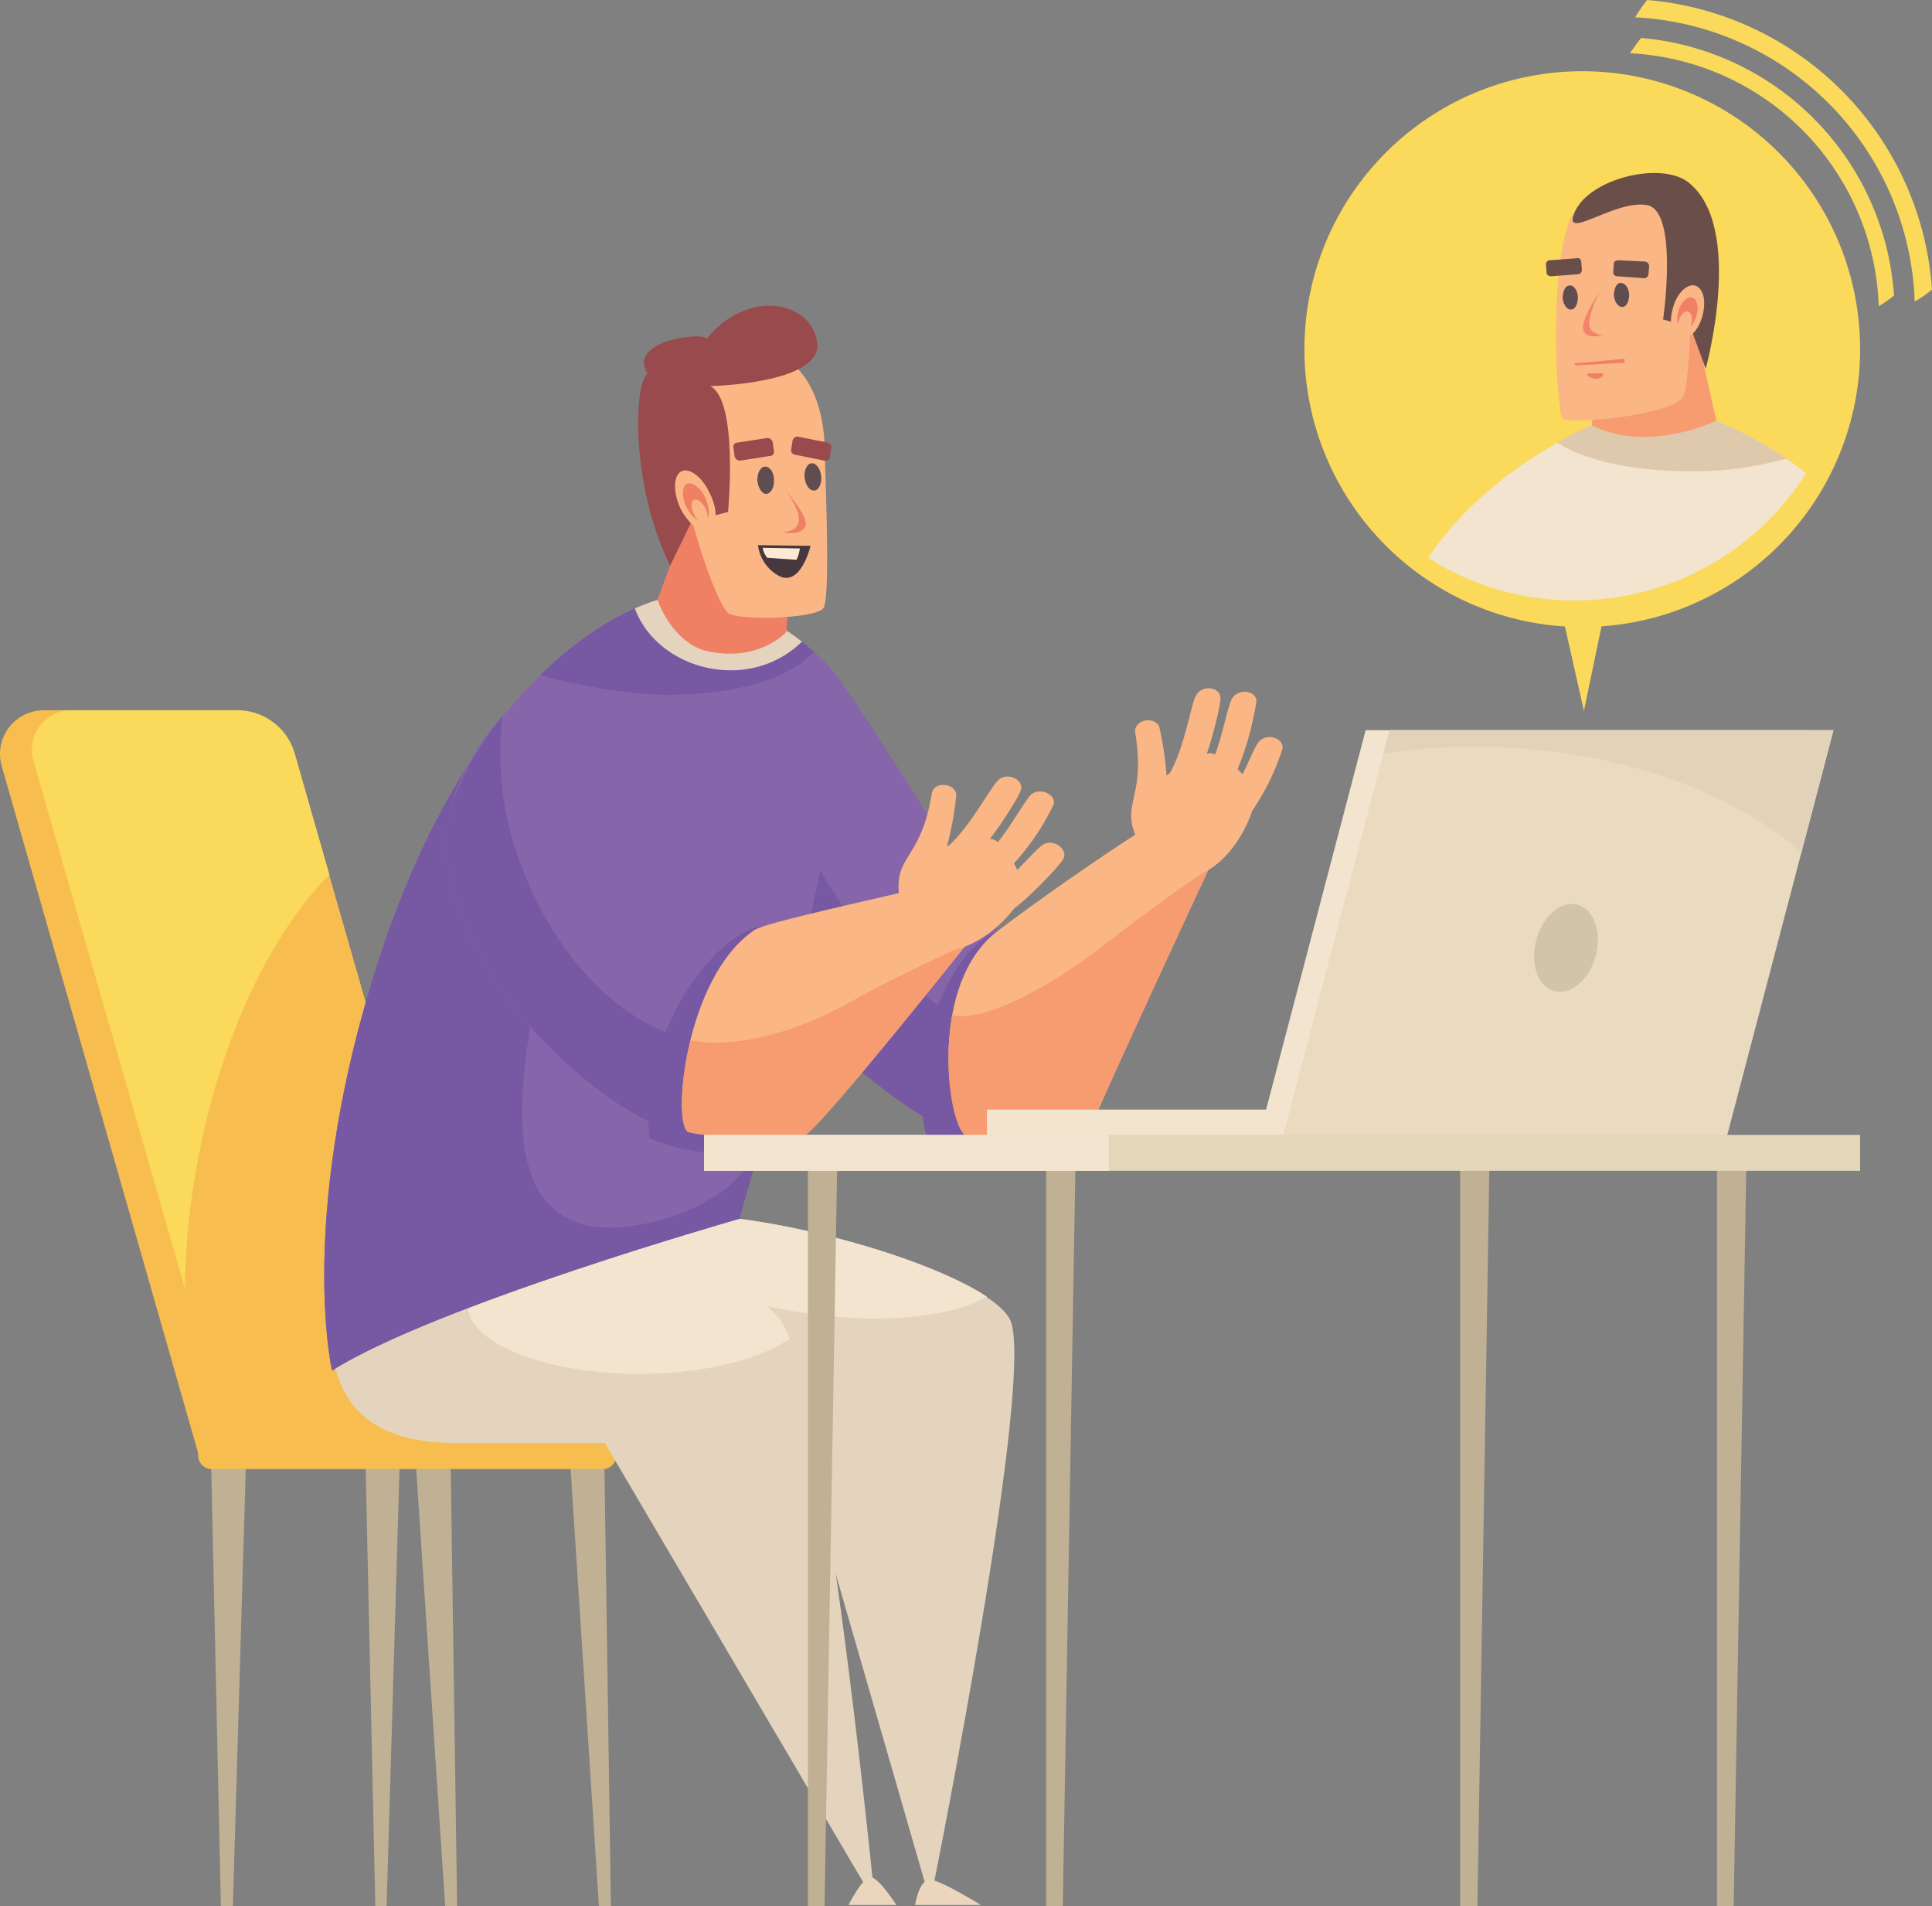 <svg xmlns="http://www.w3.org/2000/svg" width="199.501" height="196.826" viewBox="0 0 199.501 196.826"><rect x="0" y="0" width="199.501" height="196.826" fill="#808080" stroke="none"/><g transform="translate(-5493.079 -2735)"><path d="M6646.021,3749c5.43,7.354,19.793,31.269,20.205,32.026.481.687-3.229,16.012-6.186,15.669-6.391-.825-20.273-14.707-21.51-16.494C6637.362,3778.414,6646.021,3749,6646.021,3749Z" transform="translate(-1066.631 -944.314)" fill="#8665aa"/><path d="M6646.653,3977.8a49.011,49.011,0,0,1-4.879-8.8c-2.062,7.491-3.987,15.188-3.368,16.082,1.167,1.787,15.05,15.669,21.51,16.494,1.993.275,4.536-5.773,5.911-9.965C6660.466,3991.816,6652.7,3986.387,6646.653,3977.8Z" transform="translate(-1066.506 -1149.194)" fill="#7658a3"/><path d="M6886.287,4132c-4.673.068-11,12.165-7.972,22.4,0,0,8.316,2.2,12.782-2.13C6895.5,4148.013,6886.287,4132,6886.287,4132Z" transform="translate(-1289.302 -1300.992)" fill="#7658a3"/><path d="M7453,2870.727A28.693,28.693,0,1,0,7481.657,2842,28.7,28.7,0,0,0,7453,2870.727Z" transform="translate(-1825.227 -99.647)" fill="#fad95b"/><path d="M5516.988,3802h-19.311a4.523,4.523,0,0,0-4.4,5.841l20.342,71.129h30.651l-20.617-71.885A6.909,6.909,0,0,0,5516.988,3802Z" transform="translate(0 -993.671)" fill="#f7be4f"/><path d="M5811.03,4966.664h1.237l1.375-46.664H5810Z" transform="translate(-295.141 -2034.838)" fill="#c0b094"/><path d="M6043.031,4966.664h1.168l1.375-46.664H6042Z" transform="translate(-511.197 -2034.838)" fill="#c0b094"/><path d="M6120.093,4966.664h1.236l-.687-46.664H6117Z" transform="translate(-581.043 -2034.838)" fill="#c0b094"/><path d="M6352.023,4966.664h1.238l-.687-46.664H6349Z" transform="translate(-797.099 -2034.838)" fill="#c0b094"/><path d="M5832.784,4889h-40.41a1.378,1.378,0,0,0-1.375,1.374v.894a1.379,1.379,0,0,0,1.375,1.375h40.41a1.378,1.378,0,0,0,1.374-1.375v-.894A1.378,1.378,0,0,0,5832.784,4889Z" transform="translate(-277.447 -2005.968)" fill="#f7be4f"/><path d="M5557.731,3850.588c2.2-13.676,7.56-25.153,13.951-31.613l-3.574-12.508a6.184,6.184,0,0,0-5.91-4.467h-17.181a4.1,4.1,0,0,0-3.917,5.154l15.669,54.567A70.31,70.31,0,0,1,5557.731,3850.588Z" transform="translate(-44.591 -993.671)" fill="#fad95b"/><path d="M6279.082,4582.384h-15.188c-10.1,0-20.067-13.47-12.783-20.067,2.955-2.68,7.766-3.368,14.088-3.574,11.958-.412,32.988,5.979,35.737,10.79,2.886,5.085-7.835,58.416-7.835,58.416l-.756.343Z" transform="translate(-703.608 -1698.389)" fill="#e4d4be"/><path d="M6467.082,4560c-1.374.756-5.017,1.649-5.154,2.749-.275,3.437,10.034,6.873,19.586,7.766,6.735.618,12.714-.275,15.738-2.062C6491.41,4564.6,6477.253,4560.481,6467.082,4560Z" transform="translate(-902.26 -1699.578)" fill="#f2e4ce"/><path d="M6017.55,4586.315h-15.257c-10.034,0-13.882-4.879-12.989-15.257,0,0,15.051-8.316,22.266-8.109,6.392.137,19.793,5.7,23.985,10.515,4.4,5.086,9.69,58.416,9.69,58.416l-.687.343Z" transform="translate(-462.007 -1702.321)" fill="#e4d4be"/><path d="M6229.263,4604.446a9.033,9.033,0,0,0-1.1-2.062c-2.612-3.024-8.8-6.323-14.639-8.384-9.69.069-17.524,3.161-17.524,7.01,0,3.917,7.972,7.078,17.73,7.078C6220.4,4608.088,6226.239,4606.577,6229.263,4604.446Z" transform="translate(-654.614 -1731.242)" fill="#f2e4ce"/><path d="M5981.107,3706.41c10.653-6.735,42.06-15.669,42.06-15.669s12.988-51.2,10.79-54.979c-2.2-3.848-8.935-8.315-14.089-9.483-5.085-1.169-24.054,5.223-34.637,39.928C5977.6,3691.29,5981.107,3706.41,5981.107,3706.41Z" transform="translate(-453.741 -829.907)" fill="#8665aa"/><path d="M6322.25,3626.386c-2.818-.618-9.759,1.031-17.25,8.316a54.643,54.643,0,0,0,12.646,2.062c7.079,0,12.714-1.375,15.6-4.467A28.234,28.234,0,0,0,6322.25,3626.386Z" transform="translate(-756.123 -830.016)" fill="#7658a3"/><path d="M6454.491,3626.332c-1.443-.344-4.192,0-7.491,1.443,1.305,3.642,5.292,6.391,9.9,6.391a10.378,10.378,0,0,0,7.354-2.955A27.715,27.715,0,0,0,6454.491,3626.332Z" transform="translate(-888.364 -829.962)" fill="#e4d4be"/><path d="M6007.086,3853.421c-10.034-2.887-6.186-19.105-1.993-36.9,1.993-8.522-1.993-21.374-7.354-14.295-4.535,6.048-9,14.5-12.508,26.046-7.628,25.084-4.124,40.2-4.124,40.2,10.653-6.735,42.06-15.669,42.06-15.669s.963-3.3,2.337-8.178C6022.823,3852.39,6011.071,3854.589,6007.086,3853.421Z" transform="translate(-453.741 -991.968)" fill="#7658a3"/><path d="M6481,3487l4.054-11,9.828,4.467-.55,9.827s-2.68,3.093-7.972,2.062C6482.511,3491.6,6481,3487,6481,3487Z" transform="translate(-920.027 -690.075)" fill="#f08064"/><path d="M6518.109,3289.931c-1.854-2.13-5.772-15.257-4.879-18.556s6.254-8.453,8.729-8.384c2.474,0,5.979,3.161,6.185,9.69.206,6.6.55,16.013-.138,16.837C6527.113,3290.618,6518.865,3290.824,6518.109,3289.931Z" transform="translate(-949.921 -491.704)" fill="#fab684"/><path d="M6940.557,3961c-7.491,4.6-16.769,11.408-17.868,12.37-6.666,6.048-4.329,20.067-2.612,20.617,1.788.481,12.715-.343,13.4-2.062.618-1.787,11.683-25.565,11.683-25.565Z" transform="translate(-1327.216 -1141.744)" fill="#fab684"/><path d="M6934.895,4046.422c-6.941,5.5-13.538,8.522-16.356,7.766-1.1,5.91.275,12.1,1.443,12.439,1.787.481,12.714-.344,13.4-2.062.618-1.787,11.683-25.565,11.683-25.565S6938.743,4043.4,6934.895,4046.422Z" transform="translate(-1327.121 -1214.384)" fill="#f79c70"/><path d="M6164.65,3779.2c-.825,15.531,18.349,31.476,25.359,31.338,5.292-.138,10.446-20.687,6.6-21.167-5.635-.618-10.171-8.453-9.965-14.363.206-5.979-4.6-9.072-9.965-10.652C6172.416,3763.045,6164.994,3772.529,6164.65,3779.2Z" transform="translate(-625.394 -958.496)" fill="#8665aa"/><path d="M6196.4,3843.919c-8.315,3.23-18.968-4.33-23.847-16.837a32.372,32.372,0,0,1-2.2-16.082c-3.024,3.78-5.567,8.522-5.7,11.751-.825,15.532,18.349,31.476,25.359,31.339,2.612-.069,5.155-5.154,6.667-10.309A.522.522,0,0,0,6196.4,3843.919Z" transform="translate(-625.394 -1002.053)" fill="#7658a3"/><path d="M6479.016,4126c-4.948.344-13.2,11.271-11.89,21.923,0,0,7.7,3.5,12.852-.137C6485.2,4144.074,6479.016,4126,6479.016,4126Z" transform="translate(-906.978 -1295.405)" fill="#7658a3"/><path d="M6544.963,4060c-8.178,1.924-18.692,4.192-19.86,4.948-7.284,4.88-8.591,20.412-6.8,20.892s10.584,1.031,12.027.275c1.718-.894,16.631-19.655,16.631-19.655Z" transform="translate(-954.096 -1233.941)" fill="#fab684"/><path d="M6535.405,4159.841c-6.116,3.505-12.439,4.879-16.632,4.055-1.236,4.811-1.1,9.209-.206,9.483,1.787.481,10.584,1.031,12.027.275,1.718-.893,16.631-19.655,16.631-19.655S6540.285,4157.092,6535.405,4159.841Z" transform="translate(-954.365 -1321.481)" fill="#f79c70"/><path d="M6976,4406.261h47.694V4402H6976Z" transform="translate(-1381.009 -1552.437)" fill="#f2e4ce"/><path d="M7392.271,3832h45.839l-11.271,42.953H7381Z" transform="translate(-1758.176 -1021.61)" fill="#f2e4ce"/><path d="M7428.271,3832h45.839l-11.271,42.953H7417Z" transform="translate(-1791.702 -1021.61)" fill="#e9dac0"/><path d="M7581.483,3833.718c13.745,0,25.979,4.261,33.675,10.858l3.3-12.576h-45.839l-.618,2.405A61.012,61.012,0,0,1,7581.483,3833.718Z" transform="translate(-1936.049 -1021.61)" fill="#e2d2b9"/><path d="M7804.647,4097.536c.343-2.474-.825-4.536-2.611-4.536s-3.506,2.062-3.85,4.536c-.344,2.543.825,4.536,2.612,4.536S7804.3,4100.079,7804.647,4097.536Z" transform="translate(-2146.635 -1264.673)" fill="#d2c4a9"/><path d="M8076.024,4486H8073v76.49h1.719Z" transform="translate(-2402.618 -1630.664)" fill="#c0b094"/><path d="M7690.023,4486H7687v76.49h1.786Z" transform="translate(-2043.146 -1630.664)" fill="#c0b094"/><path d="M7068.024,4486H7065v76.49h1.718Z" transform="translate(-1463.893 -1630.664)" fill="#c0b094"/><path d="M6710.023,4486H6707v76.49h1.718Z" transform="translate(-1130.495 -1630.664)" fill="#c0b094"/><path d="M6551,4443.71h119.374V4440H6551Z" transform="translate(-985.217 -1587.825)" fill="#e4d6b9"/><path d="M6551,4443.71h41.784V4440H6551Z" transform="translate(-985.217 -1587.825)" fill="#f2e4ce"/><path d="M6768,5557.887h4.948s-1.855-2.887-2.68-2.887S6768,5557.887,6768,5557.887Z" transform="translate(-1187.303 -2626.198)" fill="#ebd5bc"/><path d="M6868,5561.611h6.8s-4.192-2.611-5.292-2.611S6868,5561.611,6868,5561.611Z" transform="translate(-1280.431 -2629.923)" fill="#ebd5bc"/><path d="M6455.209,3221.166l2.2-4.536,3.779-1.031s1.1-11.546-1.854-12.989c0,0,11.545-.206,11.064-4.467-.481-4.192-7.078-5.773-11.409-.412-.275-.756-8.246.138-6.116,3.573C6451.43,3202.542,6451.155,3212.85,6455.209,3221.166Z" transform="translate(-892.931 -427.75)" fill="#984a4c"/><path d="M6510.957,3444.107c-.756-1.718-2.13-2.749-2.955-2.337s-.893,2.062-.137,3.78c.825,1.649,2.13,2.68,2.955,2.268C6511.713,3447.406,6511.782,3445.757,6510.957,3444.107Z" transform="translate(-944.556 -658.114)" fill="#fab684"/><path d="M6521.544,3462.619c-.481-1.031-1.375-1.718-1.924-1.443-.48.206-.55,1.306-.068,2.336.549,1.1,1.374,1.718,1.924,1.513C6522.025,3464.749,6522.025,3463.649,6521.544,3462.619Z" transform="translate(-955.623 -676.213)" fill="#f08064"/><path d="M6533.675,3486.534c-.275-.619-.824-1.031-1.168-.893s-.344.825,0,1.512c.275.619.824,1.031,1.168.894C6533.95,3487.84,6534.019,3487.222,6533.675,3486.534Z" transform="translate(-967.755 -699.029)" fill="#fab684"/><path d="M7841,3661l2.2,9.759,1.855-8.934Z" transform="translate(-2186.562 -862.361)" fill="#fad95b"/><path d="M7662.021,3345.77c-4.055.344-16.493,5.773-23.022,15.6a27.712,27.712,0,0,0,15.188,4.4,28.183,28.183,0,0,0,23.848-13.126C7672.949,3348.587,7665.8,3345.5,7662.021,3345.77Z" transform="translate(-1998.444 -568.779)" fill="#f2e4ce"/><path d="M7846.676,3352.369a35.058,35.058,0,0,0,9.965-1.306c-4.811-3.3-10.653-5.636-13.951-5.361a31.061,31.061,0,0,0-9.69,3.711C7835.68,3351.2,7840.765,3352.369,7846.676,3352.369Z" transform="translate(-2179.112 -568.712)" fill="#dec9ad"/><path d="M7895.171,3195l2.681,11.821s-7.01,3.436-12.852.481l.55-8.385Z" transform="translate(-2227.539 -428.387)" fill="#f79c70"/><path d="M7832.764,3022.22c-2.474,4.948-1.58,20.411-.961,20.961.687.619,11.751-.344,12.507-2.405.825-1.993,1.306-19.105-.481-20.342C7842.11,3019.127,7834.482,3018.784,7832.764,3022.22Z" transform="translate(-2177.365 -264.954)" fill="#fab684"/><path d="M7869.724,3015.124l-1.58-4.33-2.818-.756s1.649-11.339-1.718-11.82c-3.367-.55-8.934,3.986-7.354.618s8.865-5.154,11.683-2.955C7873.779,3000.485,7869.724,3015.124,7869.724,3015.124Z" transform="translate(-2200.512 -242.051)" fill="#6a4e49"/><path d="M8007.043,3166.785c.413-1.512.138-2.886-.755-3.161-.825-.206-1.856.756-2.268,2.268-.481,1.512-.137,2.886.687,3.161C8005.6,3169.328,8006.632,3168.3,8007.043,3166.785Z" transform="translate(-2338.175 -399.142)" fill="#fab684"/><path d="M8015.213,3183.665c.275-.894.068-1.787-.413-1.924-.55-.138-1.168.481-1.444,1.374s-.068,1.787.481,1.924C8014.319,3185.177,8014.938,3184.559,8015.213,3183.665Z" transform="translate(-2346.961 -416.021)" fill="#f08064"/><path d="M8014.992,3204.274c.207-.619.069-1.237-.343-1.375-.344-.069-.757.344-.963,1.031-.206.618-.068,1.237.275,1.305C8014.374,3205.373,8014.786,3204.961,8014.992,3204.274Z" transform="translate(-2347.291 -435.737)" fill="#fab684"/><path d="M7205.149,3874.317c.068-3.23,2.405-6.6,5.359-6.391,0,0,1.031-1.856,2.2-1.306,1.236.55,4.741,2.68,3.985,5.5s-3.711,7.7-8.315,7.422C7203.705,3879.334,7205.149,3874.317,7205.149,3874.317Z" transform="translate(-1594.214 -1053.756)" fill="#fab684"/><path d="M7238,3779.021c2.267-2.542,2.955-8.178,3.573-9.277.619-1.168,2.474-.894,2.543.206,0,1.1-1.375,6.391-2.13,7.422C7241.229,3778.472,7238,3779.021,7238,3779.021Z" transform="translate(-1625.003 -962.927)" fill="#fab684"/><path d="M7193.423,3829.42c-1.787-3.711.894-4.192-.207-10.927-.274-1.444,1.993-1.856,2.474-.687a33.943,33.943,0,0,1,.825,8.453C7196.172,3827.633,7193.423,3829.42,7193.423,3829.42Z" transform="translate(-1582.901 -1007.759)" fill="#fab684"/><path d="M7292,3784.4c2.2-2.543,2.955-8.178,3.573-9.278s2.474-.894,2.543.206a30.712,30.712,0,0,1-2.13,7.491C7295.229,3783.852,7292,3784.4,7292,3784.4Z" transform="translate(-1675.292 -967.964)" fill="#fab684"/><path d="M7308,3851.317c2.68-2.062,4.467-7.491,5.223-8.453.824-1.031,2.68-.412,2.474.688a24.466,24.466,0,0,1-3.5,6.941C7311.3,3851.386,7308,3851.317,7308,3851.317Z" transform="translate(-1690.193 -1031.237)" fill="#fab684"/><path d="M6837.659,4000.47c1.168-3.024,4.4-5.429,7.147-4.261,0,0,1.58-1.512,2.543-.55.894.894,3.574,3.986,1.993,6.46-1.649,2.474-5.979,6.117-10.31,4.4S6837.659,4000.47,6837.659,4000.47Z" transform="translate(-1251.259 -1173.723)" fill="#fab684"/><path d="M6901,3909.728c2.887-1.718,5.36-6.8,6.323-7.7s2.68,0,2.336,1.031-3.367,5.636-4.4,6.392S6901,3909.728,6901,3909.728Z" transform="translate(-1311.163 -1086.486)" fill="#fab684"/><path d="M6843.242,3925.49c-.481-4.054,2.268-3.642,3.367-10.377.206-1.443,2.475-1.1,2.543.069a32.4,32.4,0,0,1-1.925,8.315C6846.473,3924.666,6843.242,3925.49,6843.242,3925.49Z" transform="translate(-1257.323 -1098.125)" fill="#fab684"/><path d="M6950,3932.136c2.886-1.718,5.429-6.8,6.323-7.7.962-.825,2.681,0,2.337,1.031a24.7,24.7,0,0,1-4.4,6.391C6953.229,3932.617,6950,3932.136,6950,3932.136Z" transform="translate(-1356.795 -1107.382)" fill="#fab684"/><path d="M6948,4007.523c3.23-1.1,6.6-5.635,7.7-6.322s2.611.481,2.131,1.443c-.55.962-4.4,4.879-5.566,5.429S6948,4007.523,6948,4007.523Z" transform="translate(-1354.932 -1178.99)" fill="#fab684"/><path d="M7943.168,2792c-.412.481-.756,1.031-1.168,1.581a27.067,27.067,0,0,1,25.7,26.115,12.944,12.944,0,0,0,1.58-1.1A28.655,28.655,0,0,0,7943.168,2792Z" transform="translate(-2280.621 -53.083)" fill="#fad95b"/><path d="M7951.237,2735a16.523,16.523,0,0,0-1.237,1.787,30.422,30.422,0,0,1,28.864,29.345,10.379,10.379,0,0,0,1.787-1.237h0A32.2,32.2,0,0,0,7951.237,2735Z" transform="translate(-2288.072)" fill="#fad95b"/><path d="M7918,3161.305c0-.687.274-1.305.687-1.305.481,0,.825.481.894,1.168,0,.756-.275,1.306-.687,1.306C7918.48,3162.542,7918.069,3161.993,7918,3161.305Z" transform="translate(-2258.271 -395.792)" fill="#5f4d50"/><path d="M7917.549,3126l2.749.137a.5.5,0,0,1,.413.481l-.069.825a.459.459,0,0,1-.481.412l-2.749-.206a.4.4,0,0,1-.412-.412l.069-.894C7917.068,3126.137,7917.274,3126,7917.549,3126Z" transform="translate(-2257.339 -364.129)" fill="#6a4e49"/><path d="M7841,3165.227c0-.687.275-1.306.688-1.306.481-.069.824.481.893,1.168,0,.687-.274,1.306-.687,1.306C7841.48,3166.464,7841.068,3165.914,7841,3165.227Z" transform="translate(-2186.562 -399.439)" fill="#5f4d50"/><path d="M7816.412,3123.023l2.75-.206a.374.374,0,0,1,.48.344l.068.825a.454.454,0,0,1-.412.481l-2.749.206c-.275,0-.481-.137-.481-.344l-.069-.894A.4.4,0,0,1,7816.412,3123.023Z" transform="translate(-2163.281 -361.152)" fill="#6a4e49"/><path d="M7873.343,3174c-.893,1.993-1.305,3.3-.824,3.917a1.465,1.465,0,0,0,1.375.412h0s-1.443.55-1.993-.069C7871.281,3177.642,7871.969,3176.2,7873.343,3174Z" transform="translate(-2215.125 -408.83)" fill="#f4826d"/><path d="M7859.068,3274.688l-.068-.207,5.154-.481v.412Z" transform="translate(-2203.325 -501.958)" fill="#f08064"/><path d="M7878,3295.989c0-.206.343-.138.824-.138.412,0,.894-.068.825.138,0,.137-.275.412-.756.412S7878,3296.126,7878,3295.989Z" transform="translate(-2221.02 -522.297)" fill="#f08064"/><path d="M6632.718,3437.375c0-.756-.412-1.375-.894-1.375s-.825.619-.825,1.375c.069.824.482,1.443.895,1.443C6632.374,3438.818,6632.787,3438.131,6632.718,3437.375Z" transform="translate(-1059.718 -652.824)" fill="#5f4d50"/><path d="M6598.324,3393l-3.093.481a.411.411,0,0,0-.413.481l.138.962a.576.576,0,0,0,.55.412l3.093-.481a.411.411,0,0,0,.412-.481l-.137-.962A.576.576,0,0,0,6598.324,3393Z" transform="translate(-1026.012 -612.78)" fill="#984a4c"/><path d="M6703.6,3432.375c-.069-.756-.481-1.375-.963-1.375s-.824.687-.756,1.443.481,1.375.962,1.375S6703.668,3433.13,6703.6,3432.375Z" transform="translate(-1125.72 -648.168)" fill="#5f4d50"/><path d="M6685.6,3391.618,6682.5,3391a.522.522,0,0,0-.55.412l-.137.894a.472.472,0,0,0,.343.55l3.093.619a.473.473,0,0,0,.55-.344l.138-.962A.474.474,0,0,0,6685.6,3391.618Z" transform="translate(-1107.031 -610.917)" fill="#984a4c"/><path d="M6672.137,3472c1.031,1.512,1.581,2.68,1.238,3.437-.207.618-.825.756-1.375.825v.068s1.718.344,2.13-.619C6674.405,3474.955,6673.512,3473.718,6672.137,3472Z" transform="translate(-1097.901 -686.35)" fill="#f08064"/><path d="M6637.429,3554.069,6632,3554a4.223,4.223,0,0,0,2.268,3.23C6636.467,3558.192,6637.429,3554.069,6637.429,3554.069Z" transform="translate(-1060.65 -762.715)" fill="#49373f"/><path d="M6642.5,3559.237a3.962,3.962,0,0,0,.344-1.168L6639,3558a2.173,2.173,0,0,0,.481,1.031Z" transform="translate(-1067.168 -766.44)" fill="#feead4"/></g></svg>